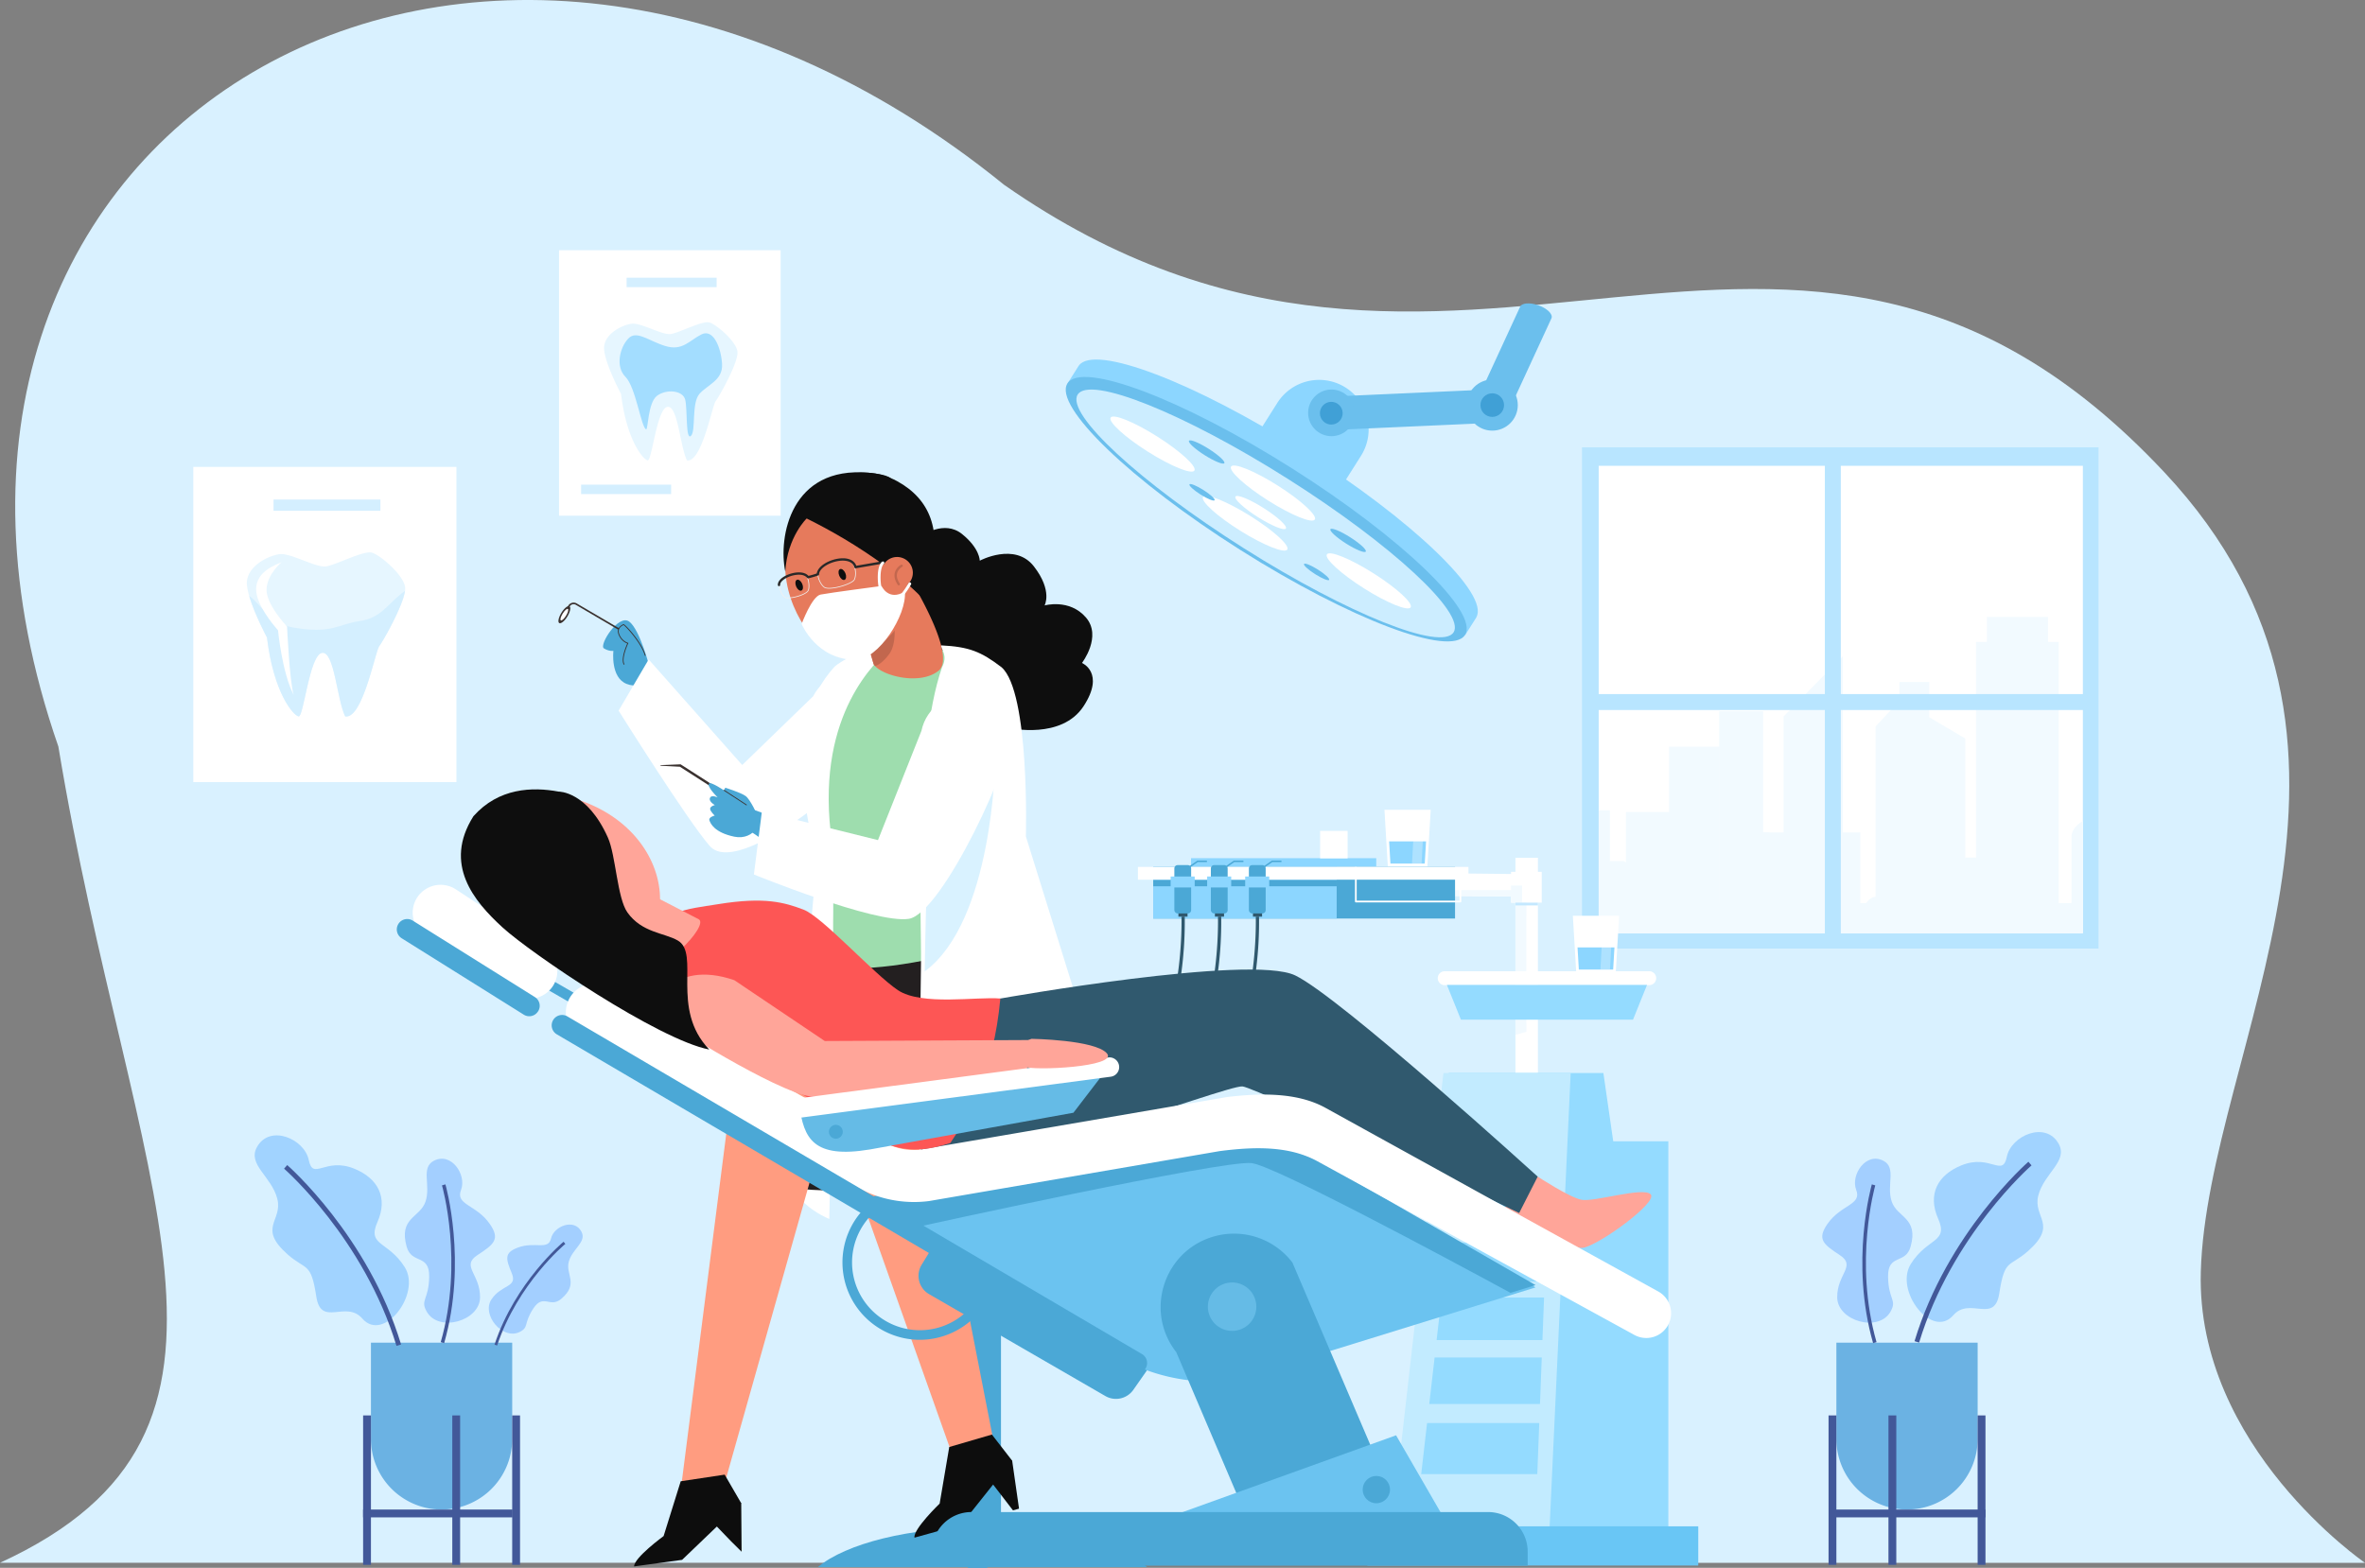 <svg xmlns="http://www.w3.org/2000/svg" xmlns:xlink="http://www.w3.org/1999/xlink" viewBox="0 0 3492.82 2316.13"><rect x="0" y="0" width="3492.82" height="2316.13" fill="#808080" stroke="none"/><defs><style>.cls-1{fill:none;}.cls-2{fill:#d9f1ff;}.cls-3{fill:#b8e5ff;}.cls-4{clip-path:url(#clip-path);}.cls-17,.cls-5{fill:#fff;}.cls-6{fill:#f2faff;}.cls-7{fill:#6bb2e3;}.cls-8{fill:#425899;}.cls-9{fill:#a3cfff;}.cls-10{fill:#a1d3ff;}.cls-11{fill:#e6f6ff;}.cls-12{fill:#d4efff;}.cls-13{fill:#a3ddff;}.cls-14{fill:#4ba8d6;}.cls-15{fill:#8cd6ff;}.cls-16{fill:#c4e8ff;}.cls-17{opacity:0.3;}.cls-18{fill:#94dbff;}.cls-19{fill:#c2ebff;}.cls-20{fill:#69c6f5;}.cls-21{fill:#30596e;}.cls-22{fill:#6bbfed;}.cls-23{fill:#ccedff;}.cls-24{fill:#40a0d6;}.cls-25{fill:#0e0e0e;}.cls-26{fill:#231f20;}.cls-27{fill:#9eddae;}.cls-28{fill:#e67a5c;}.cls-29{fill:#c2674e;}.cls-30{fill:#f0f0f0;}.cls-31{fill:#282828;}.cls-32{fill:#ff9c80;}.cls-33{fill:#0d0d0d;}.cls-34{fill:#d9f2ff;}.cls-35{fill:#3a312f;}.cls-36{fill:#ffa599;}.cls-37{fill:#6bc3f0;}.cls-38{fill:#fd5655;}.cls-39{fill:#65bbe6;}</style><clipPath id="clip-path"><rect class="cls-1" x="2361.08" y="688.16" width="715.08" height="690.54"/></clipPath></defs><g id="patient"><path class="cls-2" d="M0,2308.74c424.78-195.15,194.47-552,86.2-1205.85C-231.67,186.83,702.68-359.94,1482.9,273,2154.51,742,2642,106,3196.43,697.63c375.58,400.78,63.12,853,53.89,1181.15-7.28,258.7,242.5,430,242.5,430Z"/><g id="window"><rect class="cls-3" x="2336.43" y="660.87" width="762.86" height="740.45"/><g class="cls-4"><rect class="cls-5" x="2361.08" y="688.16" width="715.08" height="690.54"/><path class="cls-6" d="M3134.49,1442.14V1045.93c-.13,0-.26,0-.4,0a3.1,3.1,0,0,0-3.61,3v29.05c-13.35,2.44-11.44,15.71-11.37,26.6-20.85,7.21-19.51,26.92-19,46h-16.28v58.37c-14.89,6.68-24.47,16-24.47,28v97.2h-18.88V948.29h-15.76V911.38h-90.34v36.91h-15.95v318.62h-16V1091l-53.11-31.34v-52.17h-37.07v0h-7v0h-.06v28.37c-.19.17-.72.54-.94.69v.06L2770,1073.17v251.55a17.89,17.89,0,0,0-7.95,3.19c-3.11,2.08-4.26,4.39-6.3,6.23h-8.28v-104.3h-25.91V969.37l-87.48,89.13v171.34h-20.51v-.28h-9.67V1050.68H2539v283.46h-.08V1103.06H2465v96.53h-63.63v74.63l-3.24-2.15h-20.58v-75h-28.87v-19.71H2303v264.8Z"/></g><rect class="cls-3" x="2695.09" y="672.94" width="23.53" height="728.38"/><rect class="cls-3" x="2706.1" y="659.06" width="23.53" height="756.13" transform="translate(3755 -1680.73) rotate(90)"/></g><g id="plant"><path class="cls-7" d="M2816.43,2230.08h0a104.32,104.32,0,0,0,104.32-104.31V1983.55H2712.11v142.22A104.32,104.32,0,0,0,2816.43,2230.08Z"/><rect class="cls-8" x="2920.75" y="2091.03" width="11.56" height="220.73" transform="translate(5853.05 4402.79) rotate(180)"/><rect class="cls-8" x="2700.55" y="2091.03" width="11.56" height="220.73" transform="translate(5412.66 4402.79) rotate(180)"/><rect class="cls-8" x="2789.03" y="2091.03" width="11.56" height="220.73" transform="translate(5589.62 4402.79) rotate(180)"/><rect class="cls-8" x="2816.16" y="2125.5" width="11.56" height="220.73" transform="translate(5057.8 -586.08) rotate(90)"/><path class="cls-9" d="M2781.72,1714.92c19.49,10.37,4.09,35.86,12.08,60s40,23.57,27.94,66.8c-7.46,26.63-33.89,9.94-33.29,44.56s13.71,33.76,3.54,51.56c-17.73,31-78.18,13.67-78.66-21s28.53-46.43,4-62.54-34.31-23.44-18.18-46.48c20-28.52,50.9-27.66,42.25-49.92S2756,1701.2,2781.72,1714.92Z"/><path class="cls-8" d="M2771.42,1982.77l-5.07,1.46c-34.5-120.21-2.2-233.41-1.87-234.54l5.07,1.49C2769.22,1752.29,2737.37,1864.08,2771.42,1982.77Z"/><path class="cls-10" d="M3040.38,1689.69c14.38,25.82-21.43,43.29-30,76.26s29.82,42.43-15.19,82.25c-27.72,24.53-34.52,10.46-42.47,62.49-7,45.81-43.68,4.49-68,32.43-31.43,36.06-87.29-36.55-62.67-75.85s56.17-31.13,40.32-67-.68-64.38,34.18-78.58c43.15-17.58,60.89,18.48,67.31-12.84S3021.36,1655.55,3040.38,1689.69Z"/><path class="cls-8" d="M2834.32,1983.41c47.91-158.29,164.87-260.77,166-261.78l-4.63-5.36c-1.19,1-119.69,104.87-168.18,265.09Z"/></g><g id="plant-2" data-name="plant"><path class="cls-7" d="M652.15,2230.08h0a104.31,104.31,0,0,1-104.31-104.31V1983.55H756.47v142.22A104.31,104.31,0,0,1,652.15,2230.08Z"/><rect class="cls-8" x="536.28" y="2091.03" width="11.56" height="220.73"/><rect class="cls-8" x="756.47" y="2091.03" width="11.56" height="220.73"/><rect class="cls-8" x="667.99" y="2091.03" width="11.56" height="220.73"/><rect class="cls-8" x="640.86" y="2125.5" width="11.56" height="220.73" transform="translate(2882.5 1589.22) rotate(90)"/><path class="cls-9" d="M640.59,1714.92c-19.49,10.37-4.09,35.86-12.07,60s-40.06,23.57-27.94,66.8c7.46,26.63,33.88,9.94,33.28,44.56s-13.71,33.76-3.54,51.56c17.73,31,78.18,13.67,78.66-21s-28.52-46.43-4-62.54,34.3-23.44,18.17-46.48c-20-28.52-50.9-27.66-42.25-49.92S666.37,1701.2,640.59,1714.92Z"/><path class="cls-8" d="M650.89,1982.77l5.07,1.46c34.5-120.21,2.2-233.41,1.87-234.54l-5.07,1.49C653.09,1752.29,685,1864.08,650.89,1982.77Z"/><path class="cls-9" d="M858.74,1819.59c8,15.26-13.14,24.92-18.63,44s15.45,32.82-11.38,55.37c-16.53,13.88-26.22-8.51-41.07,14.07s-6,27.81-20.4,34.81c-25.09,12.2-56.43-25.59-41.49-48.14s38.82-17.38,30.11-38.55-11.8-30.21,8.74-38c25.42-9.6,45,4.57,49.2-13.59S848.16,1799.4,858.74,1819.59Z"/><path class="cls-8" d="M734.23,1987.75l-3.91-1.29c30.66-92.69,101.29-151.45,102-152l2.61,3.19C834.23,1838.19,764.5,1896.24,734.23,1987.75Z"/><path class="cls-10" d="M379.5,1694.56c-14.39,25.82,21.43,43.29,30,76.26s-29.83,42.44,15.18,82.25c27.72,24.53,34.53,10.46,42.47,62.49,7,45.81,43.68,4.49,68,32.43,31.44,36.06,87.3-36.55,62.68-75.85s-56.17-31.13-40.32-67,.67-64.38-34.19-78.58c-43.15-17.58-60.88,18.48-67.31-12.84S398.52,1660.42,379.5,1694.56Z"/><path class="cls-8" d="M585.55,1988.28c-47.9-158.29-164.87-260.77-166-261.78l4.62-5.35c1.19,1,119.7,104.86,168.19,265.08Z"/></g><rect class="cls-5" x="285.48" y="689.75" width="388.6" height="465.64"/><path class="cls-11" d="M598.16,872.91c-3.13,22.64-32.35,74.21-37.95,81.45-6.15,7.91-24.57,108.54-50.39,104-12.29-24.86-15.95-97.22-34.39-93.82s-27,95-34.4,93.82-36.86-33.9-46.7-116.44c0,0-18.49-34.64-26.33-61.61-2.67-9.16-4.09-17.44-3.15-23.18,3.68-22.61,31.95-36.17,47.92-38.43s54.06,20.35,68.81,18.08,55.28-23.73,67.57-20.35,46.68,32.79,49.14,50.88A21,21,0,0,1,598.16,872.91Z"/><path class="cls-12" d="M598.16,872.91c-3.13,22.64-32.35,74.21-37.95,81.45-6.15,7.91-24.57,108.54-50.39,104-12.29-24.86-15.95-97.22-34.39-93.82s-27,95-34.4,93.82-36.86-33.9-46.7-116.44c0,0-18.49-34.64-26.33-61.61,16.13,11,30.06,40.29,63.39,46.4,58.77,10.76,68.52-4.94,99.16-9.08s40.55-23.17,62.05-40.54C594.56,875.51,596.43,874.11,598.16,872.91Z"/><path class="cls-5" d="M416,830.42s-21.13,17.31-22.34,39.76,30.27,55.43,30.27,55.43,3.64,80.09,9.71,100.72c-17-32.15-23.06-95.26-23.06-95.26s-26.28-28.67-31.31-52.18C371.78,843.9,411.15,833.45,416,830.42Z"/><rect class="cls-12" x="403.99" y="737.98" width="157.83" height="16.57"/><rect class="cls-5" x="825.62" y="369.65" width="327.29" height="392.19"/><rect class="cls-12" x="925.44" y="410.27" width="132.94" height="13.95"/><rect class="cls-12" x="858.23" y="715.97" width="132.94" height="13.95"/><path class="cls-11" d="M1089,523.91c-2.64,19.07-27.25,62.5-32,68.6-5.19,6.66-20.7,91.42-42.45,87.6-10.34-20.94-13.43-81.89-29-79s-22.78,80-29,79-31-28.56-39.34-98.08c0,0-15.57-29.17-22.17-51.89-2.25-7.71-3.44-14.69-2.66-19.52,3.11-19.05,26.91-30.46,40.37-32.37s45.52,17.14,57.95,15.23,46.56-20,56.91-17.14S1087,504,1089.09,519.19A17.73,17.73,0,0,1,1089,523.91Z"/><path class="cls-13" d="M954.14,634.24c3.14,1.47,2.45-39.21,16.18-49.51s38.24-8.33,41.67,5.88.49,60.3,8.33,53.44.49-48.53,12.75-62.26,34.8-20.1,33.33-44.12S1053.65,485.22,1036,494s-27.94,25-53.44,17.16-42.64-24-54.9-10.78-19.12,41.17-3.92,56.37S946.79,630.81,954.14,634.24Z"/><g id="matchine-2" data-name="matchine"><path class="cls-5" d="M2231.63,1291.17l6.49.07v-24.06h33.2v918.19h-33.2V1324.59l-6.49-.08c-31.85-.37-89.26-1-121.79-1.35-12.09-.13-20.74-.2-23.36-.2v-33.35C2096.42,1289.61,2187.66,1290.66,2231.63,1291.17Z"/><rect class="cls-5" x="2231.63" y="1287.95" width="45.32" height="45.54"/><path class="cls-6" d="M2109.84,1314.85v8.31c32.53.33,89.94,1,121.79,1.35v9h6.49V1528.9l16.16-4.66c-.25-5.17,0-154.33,0-186.63v-4.12h-6.37v-25.31h-16.28v6.67Z"/><rect class="cls-14" x="1703.15" y="1280.74" width="445.76" height="76.22" transform="translate(3852.07 2637.69) rotate(180)"/><rect class="cls-15" x="1703.15" y="1280.74" width="270.97" height="76.22" transform="translate(3677.27 2637.69) rotate(180)"/><rect class="cls-14" x="1703.15" y="1299.79" width="270.97" height="9.53" transform="translate(3677.27 2609.11) rotate(180)"/><rect class="cls-5" x="1680.58" y="1280.74" width="488.12" height="18.85" transform="translate(3849.28 2580.32) rotate(180)"/><path class="cls-5" d="M2002.4,1333.11h154.48a1.28,1.28,0,0,0,1.28-1.27v-43.32h-2.56v42H2003.68v-49.82h-2.55v51.1A1.27,1.27,0,0,0,2002.4,1333.11Z"/><rect class="cls-16" x="2238.12" y="1333.49" width="33.2" height="4.12"/><rect class="cls-15" x="1758.98" y="1267.79" width="273.56" height="12.15" transform="translate(3791.52 2547.74) rotate(180)"/><polygon class="cls-5" points="2049.63 1279.82 2108.04 1279.82 2113.01 1196.28 2044.66 1196.28 2049.63 1279.82"/><polygon class="cls-15" points="2106.12 1242.98 2104.17 1275.72 2053.5 1275.72 2051.56 1242.98 2106.12 1242.98"/><polygon class="cls-17" points="2085.39 1275.72 2099.49 1275.72 2103.41 1202.98 2089.32 1202.98 2085.39 1275.72"/><rect class="cls-5" x="1949.65" y="1227.44" width="40.61" height="40.61" transform="translate(3939.91 2495.5) rotate(180)"/><polygon class="cls-18" points="2382.54 1686.02 2368.02 1585.23 2139.54 1585.23 2120.95 2269.35 2463.94 2269.35 2463.94 1686.02 2382.54 1686.02"/><polygon class="cls-19" points="2287.99 2269.35 2053.91 2269.35 2131.81 1585.23 2319.7 1585.23 2287.99 2269.35"/><rect class="cls-20" x="2019.3" y="2254.87" width="488.84" height="57.93"/><polygon class="cls-18" points="2284.34 1813.86 2140.78 1813.86 2146.89 1760.65 2286.38 1760.65 2284.34 1813.86"/><polygon class="cls-18" points="2281.3 1893.27 2131.65 1893.27 2138.28 1835.53 2283.51 1835.53 2281.3 1893.27"/><polygon class="cls-18" points="2277.99 1979.7 2121.71 1979.7 2128.94 1916.83 2280.39 1916.83 2277.99 1979.7"/><polygon class="cls-18" points="2274.37 2074.15 2110.86 2074.15 2118.76 2005.41 2277 2005.41 2274.37 2074.15"/><polygon class="cls-18" points="2270.4 2177.77 2098.94 2177.77 2107.62 2102.31 2273.29 2102.31 2270.4 2177.77"/><rect class="cls-21" x="1740.37" y="1346.09" width="13.48" height="8.09"/><polygon class="cls-14" points="1753.08 1284.49 1751.88 1282.73 1768.41 1271.39 1782.45 1271.39 1782.45 1273.52 1769.07 1273.52 1753.08 1284.49"/><rect class="cls-14" x="1734.38" y="1278" width="24.79" height="71.42" rx="4.74"/><rect class="cls-15" x="1728.9" y="1294.87" width="35.52" height="16.18"/><rect class="cls-21" x="1794.29" y="1346.09" width="13.48" height="8.09"/><polygon class="cls-14" points="1807 1284.49 1805.79 1282.73 1822.33 1271.39 1836.37 1271.39 1836.37 1273.52 1822.99 1273.52 1807 1284.49"/><rect class="cls-14" x="1788.3" y="1278" width="24.79" height="71.42" rx="4.74"/><rect class="cls-15" x="1782.82" y="1294.87" width="35.52" height="16.18"/><rect class="cls-21" x="1850.46" y="1346.09" width="13.48" height="8.09"/><polygon class="cls-14" points="1863.16 1284.49 1861.96 1282.73 1878.49 1271.39 1892.53 1271.39 1892.53 1273.52 1879.15 1273.52 1863.16 1284.49"/><rect class="cls-14" x="1844.47" y="1278" width="24.79" height="71.42" rx="4.74"/><rect class="cls-15" x="1838.99" y="1294.87" width="35.52" height="16.18"/><path class="cls-21" d="M1631.81,1595.57a121.92,121.92,0,0,1-35.31-5.65l1.39-4.58c32.58,9.89,60.36,6.26,82.56-10.76,69-52.95,64.53-218.69,64.47-220.36l4.79-.16a561.08,561.08,0,0,1-6.17,91.24c-10,65.38-30.29,110.16-60.17,133.07C1668.43,1589.83,1651.17,1595.57,1631.81,1595.57Z"/><path class="cls-21" d="M1685.69,1595.57a121.92,121.92,0,0,1-35.31-5.65l1.39-4.58c32.58,9.89,60.36,6.26,82.56-10.76,69-52.95,64.53-218.69,64.47-220.36l4.79-.16a561.08,561.08,0,0,1-6.17,91.24c-10.05,65.38-30.29,110.16-60.17,133.07C1722.31,1589.83,1705.05,1595.57,1685.69,1595.57Z"/><path class="cls-21" d="M1741.54,1595.57a121.92,121.92,0,0,1-35.31-5.65l1.39-4.58c32.59,9.89,60.36,6.26,82.56-10.76,69-52.95,64.53-218.69,64.47-220.36l4.79-.16a559.75,559.75,0,0,1-6.17,91.24c-10,65.38-30.29,110.16-60.17,133.07C1778.16,1589.83,1760.9,1595.57,1741.54,1595.57Z"/><path class="cls-5" d="M2435.67,1455.38h-302a10.28,10.28,0,0,1-10.28-10.28h0a10.28,10.28,0,0,1,10.28-10.28h302A10.28,10.28,0,0,1,2446,1445.1h0A10.28,10.28,0,0,1,2435.67,1455.38Z"/><polygon class="cls-18" points="2411.77 1506.34 2157.59 1506.34 2136.9 1455.04 2432.46 1455.04 2411.77 1506.34"/><polygon class="cls-5" points="2327.89 1436.45 2386.3 1436.45 2391.27 1352.91 2322.92 1352.91 2327.89 1436.45"/><polygon class="cls-15" points="2384.37 1399.61 2382.43 1432.34 2331.76 1432.34 2329.81 1399.61 2384.37 1399.61"/><polygon class="cls-17" points="2363.65 1432.34 2377.74 1432.34 2381.67 1359.61 2367.57 1359.61 2363.65 1432.34"/></g><path class="cls-15" d="M1820.86,698.84,1944.43,777,2010,673.43a73.11,73.11,0,0,0-22.69-100.87h0a73.1,73.1,0,0,0-100.88,22.69Z"/><path class="cls-15" d="M1593.3,540.13c22.49-32,170.18,24.13,331.33,126.1s275.1,211.4,255.82,245.42l.16.1-16.74,26.45-28.39-18c-60-9.45-170-59.34-287.13-133.45S1639,634.62,1604.8,584.44l-28.26-17.88,16.74-26.45Z"/><ellipse class="cls-22" cx="1870.14" cy="752.34" rx="71.33" ry="347.43" transform="translate(234.42 1930.41) rotate(-57.68)"/><ellipse class="cls-23" cx="1869.27" cy="758.6" rx="60.68" ry="328.47" transform="translate(228.72 1932.59) rotate(-57.68)"/><ellipse class="cls-5" cx="1880.05" cy="728.51" rx="13.15" ry="73.19" transform="translate(259.17 1927.69) rotate(-57.68)"/><ellipse class="cls-5" cx="1843.74" cy="785.89" rx="13.15" ry="73.19" transform="matrix(0.53, -0.85, 0.85, 0.53, 193.78, 1923.71)"/><ellipse class="cls-5" cx="1702.21" cy="656.15" rx="13.15" ry="73.19" transform="translate(237.56 1743.74) rotate(-57.68)"/><path class="cls-5" d="M1857.66,763.89c20.57,13,39.13,20.56,41.47,16.87s-12.44-17.24-33-30.25-39.13-20.57-41.47-16.87S1837.1,750.88,1857.66,763.89Z"/><path class="cls-22" d="M1988,803c14.42,9.12,27.44,14.42,29.08,11.83s-8.72-12.09-23.14-21.21-27.43-14.42-29.07-11.83S1973.62,793.85,1988,803Z"/><path class="cls-22" d="M1779.12,672.41c14.42,9.12,27.43,14.42,29.07,11.83s-8.72-12.09-23.14-21.21-27.43-14.42-29.07-11.83S1764.7,663.29,1779.12,672.41Z"/><path class="cls-22" d="M1773.15,730.61c10.25,6.49,19.51,10.26,20.67,8.42s-6.2-8.6-16.45-15.09-19.51-10.25-20.68-8.41S1762.89,724.13,1773.15,730.61Z"/><path class="cls-22" d="M1942.35,848.23c10.25,6.49,19.51,10.26,20.67,8.42s-6.2-8.6-16.45-15.09-19.52-10.25-20.68-8.41S1932.09,841.74,1942.35,848.23Z"/><ellipse class="cls-5" cx="2021.59" cy="858.24" rx="13.15" ry="73.19" transform="translate(215.39 2107.66) rotate(-57.68)"/><path class="cls-22" d="M1939.91,611.79h0a24.7,24.7,0,0,0,25.78,23.57l235.4-10.55A24.69,24.69,0,0,0,2224.66,599h0a24.7,24.7,0,0,0-25.78-23.56L1963.48,586A24.69,24.69,0,0,0,1939.91,611.79Z"/><path class="cls-22" d="M2195.2,622.48h0c12.86,4.53,25,3.39,27.06-2.53l69.21-150.07c2.08-5.93-6.66-14.4-19.52-18.92h0c-12.87-4.52-25-3.39-27.07,2.54l-69.21,150.07C2173.59,609.49,2182.33,618,2195.2,622.48Z"/><circle class="cls-22" cx="2203.87" cy="598.46" r="37.73"/><circle class="cls-22" cx="1966.4" cy="609.92" r="34.45"/><circle class="cls-24" cx="2203.87" cy="598.46" r="17.43"/><circle class="cls-24" cx="1966.16" cy="610.34" r="16.79" transform="translate(-87.63 468.06) rotate(-13.28)"/><path class="cls-14" d="M959.42,986s-14.09-55.42-30-67.63-45.09,34.76-37.58,39.45,14.09,3.76,14.09,3.76-4.69,39.45,19.73,48.84S959.42,996.37,959.42,986Z"/><path class="cls-5" d="M1690.26,1584.38H1226a35.38,35.38,0,0,1-35.37-35.38h0a35.37,35.37,0,0,1,35.37-35.37h464.31a35.37,35.37,0,0,1,35.37,35.37h0A35.38,35.38,0,0,1,1690.26,1584.38Z"/><path class="cls-14" d="M1292.59,1584.86c27.4,27.36,89.31,46.46,161.3,46.46s133.9-19.1,161.31-46.46Z"/><path class="cls-14" d="M1694,2315c-41.29-34.53-134.56-58.62-243-58.62s-201.74,24.09-243,58.62Z"/><rect class="cls-14" x="1429.45" y="1594.26" width="28.76" height="721.87"/><rect class="cls-14" x="1409.32" y="1850.22" width="69.02" height="434.27"/><rect class="cls-14" x="1409.32" y="1618.02" width="69.02" height="113.04"/><path class="cls-25" d="M1361.87,791.37s32.35-23.71,58.83-2.53S1447,828.3,1447,828.3s51.9-27.73,79.94,8.44,15.77,57.69,15.77,57.69,36.64-10.42,61,17.68-5.77,67.28-5.77,67.28,34.66,14.53,2.33,63.95-108.4,32.35-108.4,32.35,11.3,47.34-50.72,51.24-89.36-46.78-89.36-46.78c-17.92-19.56-36.83-38.93-6.7-67.24-40.09-25.56-39.47-44.53-5.8-58.15,0,0-36.32,22-51.79-21.35s53.16-73,53.16-73-44.37-29.86-24.8-54.25S1361.87,791.37,1361.87,791.37Z"/><path class="cls-5" d="M1200.93,1028.61l-104.77,101.56L958,974.22l-44.39,75.62s101.61,162.31,134.65,200c48,54.75,275.79-147.53,283-190.67C1342.46,992.81,1234.93,963.23,1200.93,1028.61Z"/><path class="cls-26" d="M1560.57,1597c-22.57-234-92.19-302.51-92.19-302.51H1265.59c-38.53,115.41-50.58,217.8-51.93,302.51Z"/><path class="cls-27" d="M1225.71,1426.62c36.82,10.6,135.87-1.31,219.25-28.31l73.53-43.57s-71-103-68.74-115.89c6.42-33.85,19.63-87.1,25.43-137.48q1-8.17,1.66-16.22c3.22-37.6,1.44-72.22-11.49-94.47C1436,937,1248.69,963.37,1228.41,997c-20.25,33.75-34.42,74.1-37.27,102.63-.81,8.49,3.67,30.27,10.64,56.53s16.08,57.2,24.27,84.27C1237.47,1277.61,1225.71,1426.62,1225.71,1426.62Z"/><path class="cls-5" d="M1226.66,1228.53c9.64,59.7-1.9,572.27-1.9,572.27-30-12.67-72.78-44.68-68.84-103.35,0,0,53.13-373,47.29-428.12s-53.06-194.81,29.73-284.85c22.18-17.89,51-23.18,51-23.18s29.45-9.09,30.25-2.83C1294.46,976.85,1207.27,1053,1226.66,1228.53Z"/><path class="cls-28" d="M1254.46,857.32l23.46,81.16,12.33,42.64a16.46,16.46,0,0,0,2.16,2.87c14.08,15.36,67.24,28.25,93.74,6.89,9.17-7.41,7.79-24.37,2.12-43.36-9.1-30.53-29.3-66.25-34.46-75.83-7-12.78-12.58-23.36-14.79-28.24C1319.28,846.64,1274.54,854.08,1254.46,857.32Z"/><path class="cls-29" d="M1277.92,938.48l12.33,42.64a16.46,16.46,0,0,0,2.16,2.87c5.19-1.66,12.19-6.17,20.69-17.5,18.52-24.69.18-87.34.18-87.34Z"/><path class="cls-28" d="M1160.2,847.87c5.75,66.25,57.14,125.69,90.55,124.27,54.41-2.31,111.67-75,105.92-141.31S1302.29,714.69,1248,719.39,1154.46,781.62,1160.2,847.87Z"/><path class="cls-25" d="M1176.83,759.16S1296.89,812,1371.28,893c8.67-18.89-1.25-29.4,3-45.82,16.19-63.09,0-109.29-49.27-136.33C1269.39,680.38,1202.5,707.84,1176.83,759.16Z"/><path class="cls-25" d="M1192.11,765.15s-29.42,27.47-32.37,79.3c-10.58-51.31,8.06-156.34,122.87-146.06S1192.11,765.15,1192.11,765.15Z"/><circle class="cls-28" cx="1324.83" cy="846.08" r="23.29" transform="translate(24.54 1729.4) rotate(-66.75)"/><path class="cls-29" d="M1327.9,864.67a1.42,1.42,0,0,0,.41-.2,1.74,1.74,0,0,0,.49-2.41c-3.71-5.6-5-10.74-3.85-15.27,1.59-6.22,7.36-9.33,7.42-9.37a1.73,1.73,0,1,0-1.61-3.07c-.29.15-7.17,3.81-9.16,11.53-1.43,5.54,0,11.63,4.3,18.1A1.75,1.75,0,0,0,1327.9,864.67Z"/><path class="cls-29" d="M1216.2,907.91a20.39,20.39,0,0,0,5.34-2.67,1.72,1.72,0,1,0-2-2.77c-.32.23-8,5.7-14.35.88a2.72,2.72,0,0,1-1.17-2.23c-.19-5,8.19-13.43,11.43-16.28a1.72,1.72,0,0,0-2.27-2.59c-1.32,1.16-12.88,11.53-12.61,19a6.23,6.23,0,0,0,2.55,4.86C1207.67,909.56,1212.59,909.1,1216.2,907.91Z"/><path class="cls-30" d="M1244.63,866c-10.4,3.24-22.94,5.13-27.52,2h0c-5.57-3.78-12-16.83-8.87-24.6,3.32-8.18,24.83-20.72,45.51-16.38,2.66.56,5.18,2.83,7.1,6.39,3.59,6.64,4.26,16,1.63,22.7a8.34,8.34,0,0,1-3,3.29C1255.89,861.91,1250,864.29,1244.63,866Zm-35.39-22.15c-2.88,7.1,3.19,19.7,8.48,23.28,4.25,2.88,16.76.89,26.59-2.16,9.23-2.88,16.13-6.58,17.16-9.21,2.94-7.53,1.24-16.58-1.58-21.8-1.76-3.27-4-5.34-6.36-5.83-14.06-3-28.88,2.32-37.42,8.38C1212.6,839,1210.15,841.57,1209.24,843.81Z"/><path class="cls-30" d="M1172,883c-3.17.61-10.82,1.81-13.37-.34-4.2-3.52-7.25-9.88-7.79-16.2-.33-4,.38-7.21,2-9.14,9.27-10.91,31.7-12.87,36.91-8.62,5.49,4.47,6.88,19.18,4.29,24h0a9.93,9.93,0,0,1-3.1,3.18C1186.57,879,1178.9,881.66,1172,883Zm21.09-10.78c2.33-4.36.92-18.65-4-22.68s-26.65-1.81-35.39,8.49c-1.42,1.68-2.06,4.72-1.76,8.34.52,6,3.42,12.11,7.41,15.46,1.5,1.26,6.28,1.3,12.47.1,8.71-1.69,19.14-5.67,21.29-9.71Z"/><path class="cls-31" d="M1305.94,832.15a1.72,1.72,0,0,0-.83-3.33l-40.46,7c-3-8.15-12-12.18-24.51-10.83-15.17,1.63-32.3,11-33.83,22.17a121,121,0,0,1-12.3,3.6c-6-6.82-18.81-6.13-29.16-2.27s-16.55,10.12-16.07,16a1.73,1.73,0,0,0,3.44-.29c-.35-4.19,5.35-9.34,13.84-12.51,9.24-3.44,21.28-4.31,25.89,2a1.71,1.71,0,0,0,1.73.67,116.28,116.28,0,0,0,14.85-4.34,1.72,1.72,0,0,0,1.12-1.55c.35-9.61,16.58-18.52,30.85-20,5.49-.59,18.56-.81,21.28,9.79a1.72,1.72,0,0,0,2,1.27l42-7.21Z"/><path class="cls-25" d="M1239.51,850.57c1.86,4.38,5.38,7.08,7.86,6s3-5.45,1.15-9.83-5.37-7.08-7.86-6S1237.66,846.2,1239.51,850.57Z"/><path class="cls-25" d="M1175.8,866.42c1.85,4.38,5.37,7.07,7.86,6s3-5.46,1.15-9.84-5.38-7.07-7.87-6S1173.94,862,1175.8,866.42Z"/><path class="cls-5" d="M1183.9,921.84s15.06-40.89,28-43.48,90-12.69,90-12.69,10.25,23,34.44,8.2c3.44,34.44-39.17,100.91-72.77,100.91C1205.85,974.78,1183.9,921.84,1183.9,921.84Z"/><path class="cls-5" d="M1318.28,890.68a14,14,0,0,1-3.59-.47c-6.84-1.76-13.12-8.41-15.64-16.54-3.46-11.14-4.77-36.79,3.53-43.63a2.07,2.07,0,0,1,2.64,3.2c-5.68,4.68-6.07,26.75-2.21,39.2,2.08,6.7,7.31,12.36,12.72,13.76a9.79,9.79,0,0,0,9.69-2.76c9.08-8.68,16.36-21.91,16.43-22a2.07,2.07,0,1,1,3.64,2c-.31.56-7.64,13.92-17.2,23.05A14.35,14.35,0,0,1,1318.28,890.68Z"/><path class="cls-26" d="M1240.94,1450.35S1102,1558.86,1080,1612s12.52,120.55,60.16,137,245.85,15.48,291.66-23,122.48-149.25,120.64-215.21S1358.22,1422.87,1240.94,1450.35Z"/><path class="cls-32" d="M1075.34,1653.43l-68.75,538.23,60.78,9.75,146.82-520.2C1209.06,1565.89,1080.23,1583.76,1075.34,1653.43Z"/><path class="cls-33" d="M936.51,2314.11c-.36-12.76,43.57-44.87,43.57-44.87l25.26-80.94,64.91-9.79,24.42,42.17-87.3,83.73Z"/><polygon class="cls-33" points="1079.58 2276.86 1021.88 2216.91 1094.71 2220.39 1095.26 2292.39 1079.58 2276.86"/><path class="cls-32" d="M1230.64,1653.64,1412.05,2165l58.64-18.71-103.59-530.5C1310.5,1515.19,1203.59,1589.26,1230.64,1653.64Z"/><path class="cls-33" d="M1350.58,2271.6c-2.06-12.6,37.17-50.31,37.17-50.31l14.18-83.6,63-18.41,29.85,38.53-75.29,94.68Z"/><polygon class="cls-33" points="1496.04 2231.27 1445.3 2165.32 1494.8 2157.51 1504.99 2228.78 1496.04 2231.27"/><path class="cls-5" d="M1642.75,1645.52s-45.07,78.5-277,110.5h-7.27s-.66-177.48,1.75-333.76c.91-59.52-11.6-312.92,30.94-436.28,9.42-18.64-1.78-25.76-1.06-32.55,40.89,2.1,58.55,9,89,32.27,42,36.55,36,250,36,250Z"/><path class="cls-34" d="M1469.69,1124.76s-2.92,235.84-104,310.32c.91-59.52,2.28-116,4.29-158.35C1426.64,1245,1469.69,1124.76,1469.69,1124.76Z"/><polygon class="cls-14" points="1156.51 1211.97 1102.36 1192.36 1098.42 1221.38 1141.56 1250.74 1156.51 1211.97"/><polygon class="cls-35" points="1088.26 1186.75 1003.71 1132.47 1004.66 1132.76 975.45 1131.22 975.46 1130.39 1004.68 1129.17 1005.17 1129.15 1005.64 1129.45 1090.2 1183.73 1088.26 1186.75"/><path class="cls-14" d="M1110.67,1196.38s-57.25-42.64-62.94-39.19,12.19,20.85,12.19,20.85-8.74-4.17-11.14.28c-3,5.62,6.94,11,6.94,11s-6.72,1.66-6.94,5.38,6.75,10.16,6.75,10.16-9.32,2.23-7.82,6.92,7.24,18.1,36.83,24.28S1132.41,1210.91,1110.67,1196.38Z"/><path class="cls-14" d="M1118.71,1204.64s-10.47-23.65-17.56-28.71-29.73-12.16-29.73-12.16-4.39,2.7,1.35,10.13,22.63,14.86,22.63,14.86S1110.6,1213.42,1118.71,1204.64Z"/><path class="cls-5" d="M1360.82,1079.73l-64.15,161.37-171.41-42.56-11.86,93.34s179.21,73.15,228.73,65.54,157-239.33,152.51-282.84C1487.78,1007.67,1376.26,1007.67,1360.82,1079.73Z"/><path class="cls-35" d="M937.15,944.38,850.5,893.53a6.74,6.74,0,0,0-9.18,2.48l-4,6.87-2.08-1.19,4-6.87a9.14,9.14,0,0,1,12.45-3.36l86.67,50.86Z"/><path class="cls-35" d="M841.06,895.71c2.45,1.5,1,8.25-3.15,15.08s-9.58,11.15-12,9.65-1-8.26,3.16-15.09S838.61,894.2,841.06,895.71Z"/><path class="cls-5" d="M838.68,899.58c1.39.85.17,5.34-2.7,10s-6.33,7.8-7.72,6.95-.17-5.34,2.71-10S837.3,898.73,838.68,899.58Z"/><path class="cls-14" d="M920.77,922.73c-1.09.72-10.86,4.34-6.52,14.84s13,12.67,13,12.67-10.86,22.81-5.43,31.5l31.13-13C947.2,948.07,921.86,922,920.77,922.73Z"/><path class="cls-35" d="M1102.37,1189.73a.56.56,0,0,1-.33-.1L1069,1168a.6.6,0,0,1-.17-.83.61.61,0,0,1,.83-.17l33,21.62a.6.6,0,0,1-.32,1.1Z"/><path class="cls-35" d="M921.35,982.05c-5.1-8.15,3.36-27.62,5.1-31.44-2.19-.75-9-3.76-12.75-12.81-2.73-6.6-.64-11.74,6.22-15.29a5,5,0,0,0,.52-.28.75.75,0,0,1,.71-.05c3.07,1.14,26.81,26.38,32.41,46.36l-1.15.33c-5.44-19.4-28.67-44-31.54-45.51l-.4.21c-2.31,1.2-9.36,4.85-5.66,13.77,4.16,10.08,12.54,12.3,12.62,12.32l.71.18-.31.66c-.11.22-10.66,22.61-5.47,30.92Z"/><rect class="cls-14" x="825.09" y="1417.48" width="15.35" height="99.18" transform="translate(-854.14 1454.73) rotate(-60)"/><path class="cls-36" d="M2271,1738.22s46,30.24,64.41,34.18,92-19.72,102.54-7.89-76.25,74.94-99.91,78.88-117-57.84-117-57.84Z"/><path class="cls-21" d="M1477.39,1475.15s369.19-65.84,435.37-34.2S2271,1738.22,2271,1738.22L2243.63,1792s-385.54-184.14-408.55-187-402.8,143.86-460.35,112.21S1413.17,1480.58,1477.39,1475.15Z"/><path class="cls-14" d="M1358.53,1979.31A114.32,114.32,0,1,1,1472.85,1865,114.46,114.46,0,0,1,1358.53,1979.31Zm0-214.46A100.14,100.14,0,1,0,1458.67,1865,100.25,100.25,0,0,0,1358.53,1764.85Z"/><path class="cls-14" d="M1422.78,1767.74l-61.64,100.71a31.28,31.28,0,0,0,11,43.42l260.34,150.52a31.3,31.3,0,0,0,41.31-9.16L1754,1938.58Z"/><path class="cls-37" d="M2267.81,1901.94l-37,11.45-403.08,124.84a277.47,277.47,0,0,1-195.39-45.29l-300.72-182-46.72-28.26-13.85-8.38,8.63-1.66,384-73.63c79.32-12.85,206-21.42,291.34,22.81Z"/><path class="cls-14" d="M2267.81,1898.51l-37,11.45c-102.13-55.38-349-187.76-382.33-191.69-42.14-5-493.27,94.2-493.27,94.2l-23.59-4.92-46.72-28.26-5.22-10,384-73.63c79.32-12.85,206-21.42,291.34,22.81Z"/><path class="cls-5" d="M2449.13,1908l-491.72-271.45c-42.15-23.27-97.16-21.55-145-15.92l-452.21,77.53c-36.45,4.29-58.12-12.47-90.1-30.49l-371-209.12a42.36,42.36,0,0,0-54.59,11h0a42.35,42.35,0,0,0,13,62.83l409.81,222.41a173.31,173.31,0,0,0,104.7,19.56l429.33-73.81c48.39-6.22,101.37-8.55,144.15,14.9l468.3,256.7a36.6,36.6,0,0,0,49.46-14.09h0A36.59,36.59,0,0,0,2449.13,1908Z"/><path class="cls-5" d="M816.47,1456.87h0a41.26,41.26,0,0,1-57,11.88l-131.37-86a41.26,41.26,0,0,1-11.88-57h0a41.27,41.27,0,0,1,57-11.89l131.36,86A41.27,41.27,0,0,1,816.47,1456.87Z"/><path class="cls-38" d="M1403.53,1688.55c26.51-38.8,63.81-103.82,73.86-213.4-34.29-3.12-116.29,11.06-151.32-12.37s-111.51-108.43-139.33-118.94-56.92-19.32-126-8.12c-50.39,8.17-77.06,7.47-117.21,59.41-63.83,82.58,44.66,117.25,132.35,164.25,26.31,9.41,147.16,78.67,241.13,133.23C1347.83,1702.28,1374.88,1698.15,1403.53,1688.55Z"/><path class="cls-36" d="M1032.19,1358.17c14.68,9.47-53.44,82-95.71,79.3l-47-46.72L940.9,1311l59.73,30.84Z"/><path class="cls-36" d="M863.72,1185c78.67,30.1,116.76,97.19,110.42,156.37-25.26,58.83-121,81.73-197.06,45.43-71.6-34.2-108.28-103.37-85.58-156.24S789.6,1156.61,863.72,1185Z"/><path class="cls-36" d="M1084.53,1448.06l133.55,89.87,306.37-1.49-7.94,43.68s-271.16,34.78-310.38,40-203.05-98.78-203.05-98.78C949.28,1485.56,992,1416,1084.53,1448.06Z"/><path class="cls-14" d="M1692.07,2021.32h0a15.39,15.39,0,0,1-21,5.63l-848.6-498.83a15.39,15.39,0,0,1-5.64-21h0a15.39,15.39,0,0,1,21-5.63l848.61,498.83A15.39,15.39,0,0,1,1692.07,2021.32Z"/><path class="cls-14" d="M794.67,1494.12a15.23,15.23,0,0,0-4.73-21.14L609.48,1360a15.37,15.37,0,0,0-21.16,5h0a15.38,15.38,0,0,0,5,21.17l180.25,112.83a15.23,15.23,0,0,0,20.89-4.68Z"/><path class="cls-39" d="M1636.14,1577.6l-50.81,66.27-300.52,54.24c-84,14-97.84-16.57-104.3-65.44h0S1637.6,1575.7,1636.14,1577.6Z"/><path class="cls-5" d="M1640.42,1590.65l-463.33,61.19a14.35,14.35,0,0,1-16.1-12.34h0a14.36,14.36,0,0,1,12.34-16.1l463.34-61.19a14.34,14.34,0,0,1,16.09,12.34h0A14.35,14.35,0,0,1,1640.42,1590.65Z"/><circle class="cls-14" cx="1234.44" cy="1671.99" r="10.26"/><path class="cls-14" d="M2069.18,2240.79l-160.42-375.57a108.34,108.34,0,0,0-112.5-39.5h0c-76.07,19-107.37,110-59.08,171.82l103.68,243.25Z"/><circle class="cls-39" cx="1819.66" cy="1930.38" r="35.79"/><polygon class="cls-37" points="1694.52 2252.63 2061.82 2120.39 2139.48 2254.72 1694.52 2252.63"/><circle class="cls-14" cx="2032.68" cy="2200.61" r="20.17"/><path class="cls-36" d="M1523.34,1534.68s94,1.34,111.41,21.48-109.39,26.17-123.49,19.46S1499.85,1542.73,1523.34,1534.68Z"/><path class="cls-25" d="M825.11,1169.46s42-.94,72.76,68.09c11.55,25.9,13.68,89.2,28.75,110.42,21.33,30,54.39,30,74.23,41.36,33.87,19.35-11.66,100.74,46.66,161.18-75-14.52-263.08-141.79-305.41-180.5s-87.69-93.28-42.91-164.18C736.5,1163.86,786.1,1162.22,825.11,1169.46Z"/><path class="cls-14" d="M1434.76,2233.79h763a58.44,58.44,0,0,1,58.44,58.44V2313a0,0,0,0,1,0,0H1376.32a0,0,0,0,1,0,0v-20.8a58.44,58.44,0,0,1,58.44-58.44Z"/></g></svg>